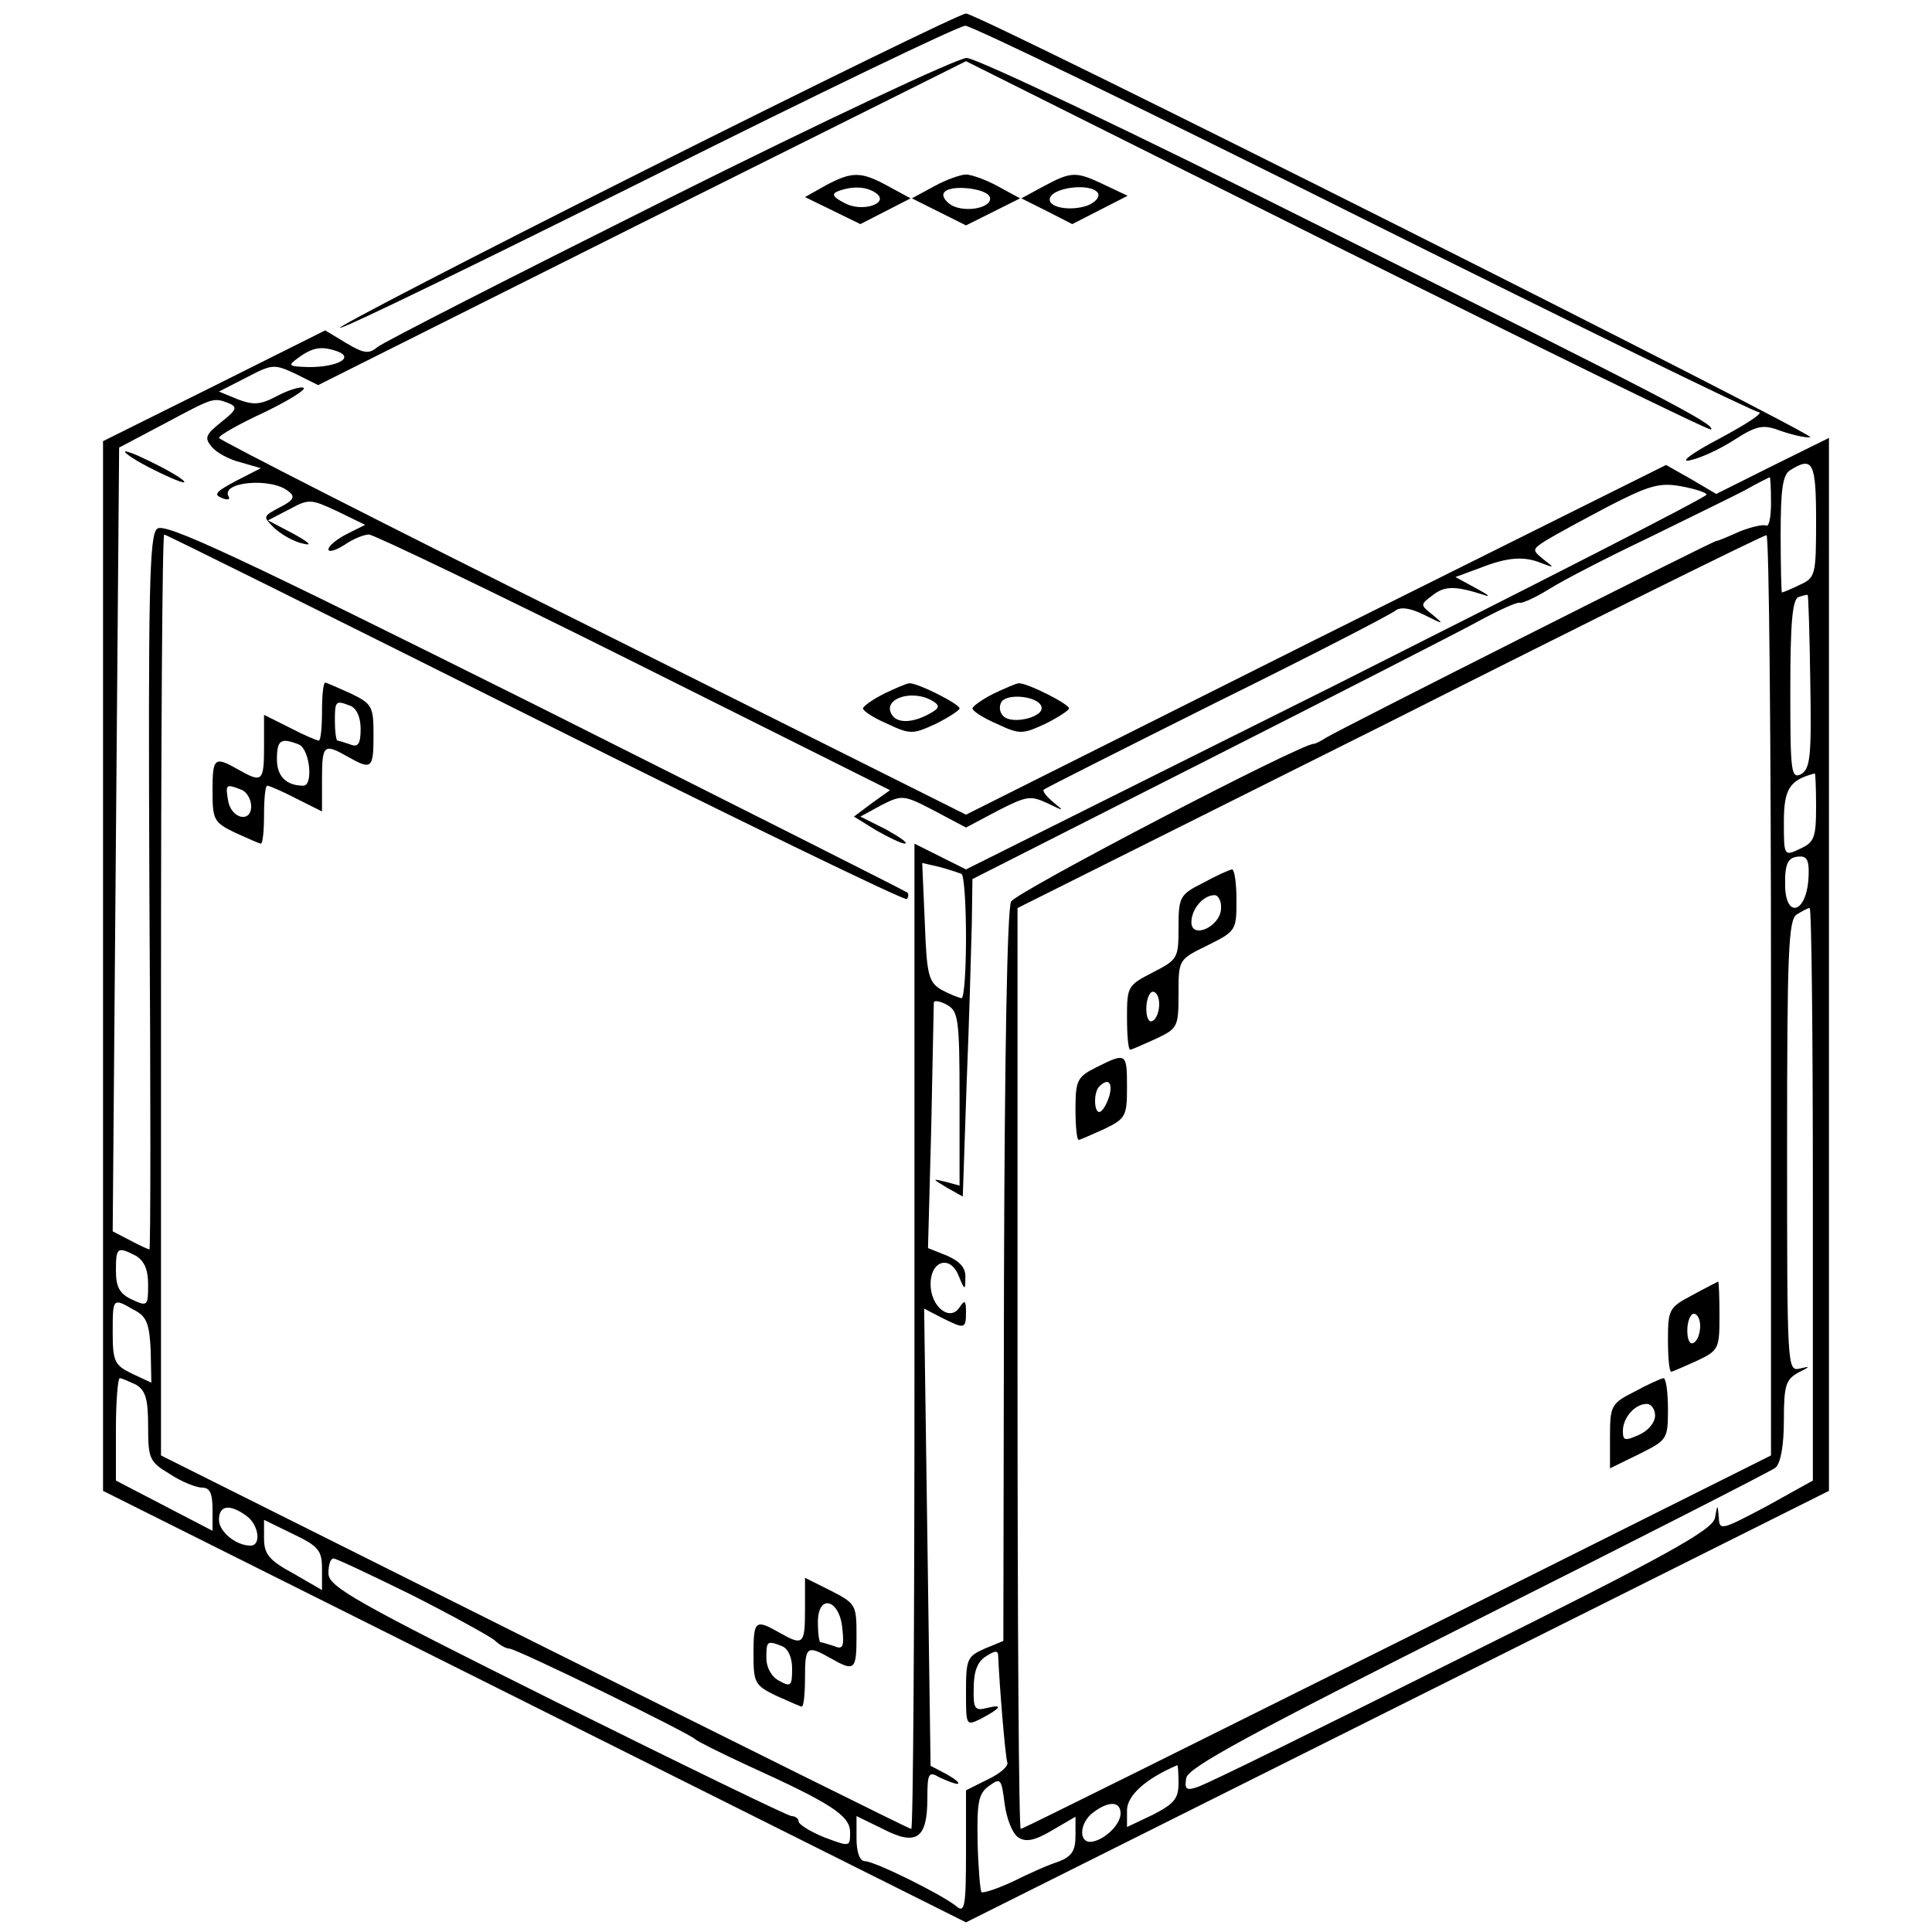 <?xml version="1.0" standalone="no"?>
<!DOCTYPE svg PUBLIC "-//W3C//DTD SVG 20010904//EN"
 "http://www.w3.org/TR/2001/REC-SVG-20010904/DTD/svg10.dtd">
<svg version="1.0" xmlns="http://www.w3.org/2000/svg"
 width="300pt" height="300pt" viewBox="0 0 300 300"
 preserveAspectRatio="xMidYMid meet">
<g transform="translate(0,300) scale(0.1,-0.1)"
fill="#000000" stroke="none">
<path d="M1000 2735 c-267 -134 -479 -244 -472 -244 7 -1 224 105 483 234 258
129 478 235 488 235 10 0 288 -135 618 -300 331 -165 607 -300 614 -300 8 -1
-20 -19 -61 -41 -42 -22 -62 -37 -47 -34 16 3 47 17 70 32 36 23 45 24 72 14
17 -6 38 -11 46 -10 18 0 -1291 658 -1311 658 -8 0 -233 -110 -500 -244z"/>
<path d="M1038 2692 c-240 -120 -444 -224 -452 -231 -13 -11 -21 -10 -48 6
l-33 20 -172 -86 -173 -86 0 -815 0 -815 670 -335 670 -335 670 335 670 335 0
818 0 817 -87 -43 -88 -44 -39 23 -39 22 -544 -271 -543 -272 -580 290 c-319
159 -580 292 -580 295 0 4 32 22 71 40 39 19 66 36 60 38 -5 2 -24 -4 -41 -13
-26 -14 -37 -14 -61 -5 l-29 12 43 22 c40 21 43 21 77 5 l34 -17 503 252 503
251 576 -288 c317 -158 578 -286 581 -284 7 8 -70 48 -606 315 -291 146 -535
262 -550 262 -14 0 -223 -98 -463 -218z m-513 -238 c25 -10 -2 -24 -45 -24
-33 1 -34 2 -16 15 22 16 36 18 61 9z m-170 -80 c14 -6 13 -10 -11 -29 -25
-20 -27 -25 -15 -39 7 -9 28 -20 45 -24 l31 -9 -39 -20 c-30 -16 -35 -21 -22
-26 9 -4 14 -3 11 2 -13 23 67 30 93 8 11 -8 8 -14 -14 -25 -26 -14 -26 -14
-8 -32 11 -10 30 -21 44 -24 16 -4 11 1 -14 15 l-40 21 33 17 c31 17 34 16 75
-3 l43 -21 -28 -14 c-16 -8 -29 -19 -29 -24 0 -5 11 -2 25 7 13 9 30 16 38 16
7 0 193 -89 411 -198 l398 -199 -28 -20 -28 -21 34 -21 c19 -11 40 -21 45 -21
6 1 -8 10 -29 22 l-40 20 33 18 c32 16 34 16 82 -9 l49 -26 49 26 c45 23 51
24 77 12 27 -13 27 -13 10 1 -11 9 -18 18 -15 20 2 2 123 63 269 136 146 72
270 136 277 142 8 6 23 4 45 -7 30 -15 31 -15 13 0 -20 16 -20 16 0 31 19 15
36 14 80 0 11 -4 5 1 -12 10 l-33 18 38 14 c43 17 69 19 97 7 19 -7 19 -7 1 7
-17 14 -17 15 5 29 13 8 57 32 97 53 62 32 79 37 112 31 22 -4 40 -10 40 -13
0 -4 -259 -136 -575 -295 l-575 -287 -40 20 -40 20 0 -47 c0 -27 0 -371 0
-765 0 -395 -2 -718 -5 -718 -3 0 -266 131 -585 290 l-580 290 0 715 c0 393 2
715 5 715 3 0 262 -129 576 -286 314 -157 574 -283 577 -280 3 3 3 8 1 10 -2
2 -262 133 -577 291 -467 233 -576 284 -588 274 -12 -10 -14 -91 -12 -565 2
-305 2 -554 0 -554 -2 0 -15 6 -30 14 l-27 14 5 608 5 609 70 37 c77 41 76 41
100 32z m2465 -182 c0 -85 -1 -89 -25 -100 -14 -7 -27 -12 -28 -12 -1 0 -2 41
-2 90 0 70 3 93 15 100 35 22 40 12 40 -78z m-70 27 c0 -22 -3 -38 -8 -35 -4
2 -22 -2 -40 -9 -18 -8 -34 -15 -37 -15 -7 -1 -588 -294 -605 -305 -8 -5 -17
-10 -20 -10 -21 0 -462 -230 -470 -245 -6 -11 -10 -239 -11 -583 l-1 -565 -29
-12 c-27 -12 -29 -16 -29 -67 0 -53 0 -53 23 -42 32 17 35 23 10 17 -19 -5
-22 -2 -21 31 0 26 6 41 19 49 15 10 19 9 19 0 2 -47 11 -155 14 -164 3 -6
-11 -18 -30 -27 l-34 -17 0 -96 c0 -85 -2 -95 -15 -84 -22 18 -127 70 -142 70
-8 0 -13 14 -13 35 l0 35 41 -20 c52 -27 69 -15 69 47 0 40 2 43 19 33 11 -5
23 -10 28 -10 4 1 -3 7 -17 15 l-25 13 -5 355 -5 355 27 -14 c36 -18 38 -18
38 9 0 18 -2 19 -10 7 -15 -23 -45 1 -45 36 0 37 31 46 44 12 9 -22 10 -22 10
-2 1 15 -8 25 -28 34 l-30 12 5 186 c2 103 4 191 4 195 0 4 9 3 20 -3 18 -10
20 -21 20 -146 l0 -135 -22 6 c-21 5 -21 5 2 -9 l25 -14 6 176 c4 97 7 209 8
247 l1 70 363 184 c199 101 389 198 422 216 33 18 62 31 65 29 4 -1 24 8 45
21 22 14 92 50 155 80 63 31 131 64 150 74 19 11 36 19 38 20 1 1 2 -17 2 -40z
m0 -764 l0 -715 -580 -290 c-319 -159 -582 -290 -585 -290 -3 0 -5 322 -5 715
l0 715 578 289 c317 160 580 290 585 290 4 1 7 -321 7 -714z m61 486 c2 -116
0 -134 -14 -143 -16 -8 -17 3 -17 131 0 102 3 141 13 144 6 2 13 4 14 3 1 -1
3 -61 4 -135z m9 -194 c0 -48 -3 -55 -25 -65 -25 -12 -25 -11 -25 42 0 51 9
65 48 75 1 1 2 -23 2 -52z m-12 -114 c-4 -50 -34 -59 -36 -11 -1 38 4 48 24
48 11 0 14 -9 12 -37z m-1315 10 c4 -2 7 -47 7 -99 0 -52 -3 -94 -7 -94 -5 1
-18 6 -31 13 -20 12 -23 22 -26 105 l-4 92 26 -6 c15 -4 30 -9 35 -11z m1322
-498 l0 -444 -72 -40 c-70 -37 -73 -38 -74 -18 -2 22 -2 22 -6 0 -4 -19 -76
-59 -394 -217 -214 -107 -398 -198 -410 -201 -17 -6 -20 -3 -17 14 2 16 98 68
452 246 247 124 455 230 463 236 8 7 13 34 13 74 0 54 3 63 23 74 18 9 19 10
2 6 -20 -5 -20 0 -20 345 0 301 2 352 15 360 8 5 17 10 20 10 3 0 5 -200 5
-445z m-2604 -95 c13 -8 19 -21 19 -45 0 -33 -1 -34 -25 -23 -19 9 -25 19 -25
45 0 36 2 38 31 23z m-3 -84 c20 -10 24 -22 26 -63 l1 -50 -30 14 c-27 13 -30
19 -30 64 0 54 0 54 33 35z m3 -116 c15 -9 19 -22 19 -65 0 -50 2 -55 34 -74
18 -12 41 -21 50 -21 12 0 16 -9 16 -34 l0 -33 -75 39 -75 39 0 80 c0 43 3 79
6 79 3 0 14 -5 25 -10z m172 -204 c19 -14 23 -46 6 -46 -23 0 -49 22 -49 40 0
23 17 25 43 6z m117 -82 l0 -33 -45 26 c-37 20 -45 30 -45 54 l0 29 45 -22
c40 -19 45 -26 45 -54z m140 -41 c63 -32 121 -64 128 -70 7 -7 18 -13 23 -13
11 0 281 -132 289 -141 3 -3 39 -21 80 -40 130 -59 160 -78 160 -104 0 -23 0
-23 -40 -8 -22 9 -40 20 -40 25 0 4 -5 8 -11 8 -5 0 -170 80 -365 177 -313
156 -354 179 -354 200 0 13 3 23 8 23 4 0 59 -26 122 -57z m1190 -292 c0 -24
-7 -32 -40 -49 l-40 -19 0 26 c0 23 29 49 78 70 1 1 2 -12 2 -28z m-249 -84
c12 -8 26 -5 53 11 l36 21 0 -30 c0 -23 -6 -32 -27 -40 -16 -5 -47 -19 -71
-31 -24 -11 -45 -18 -48 -16 -2 3 -5 38 -6 78 -1 61 1 75 18 87 18 13 19 11
24 -28 3 -23 12 -46 21 -52z m159 37 c0 -18 -27 -43 -47 -44 -19 0 -16 31 5
46 24 18 42 17 42 -2z"/>
<path d="M230 2275 c25 -13 50 -24 55 -24 6 0 -10 11 -35 24 -25 13 -49 24
-55 24 -5 0 10 -11 35 -24z"/>
<path d="M500 1895 c0 -25 -2 -45 -5 -45 -3 0 -24 9 -45 20 l-40 20 0 -50 c0
-54 -3 -56 -40 -35 -37 21 -40 19 -40 -33 0 -45 2 -49 35 -65 20 -9 38 -17 40
-17 3 0 5 20 5 45 0 25 2 45 5 45 3 0 24 -9 45 -20 l40 -20 0 50 c0 54 3 56
40 35 37 -21 40 -19 40 33 0 45 -2 49 -35 65 -20 9 -38 17 -40 17 -3 0 -5 -20
-5 -45z m44 9 c10 -4 16 -18 16 -36 0 -23 -4 -29 -16 -24 -9 3 -18 6 -20 6 -2
0 -4 14 -4 30 0 32 1 33 24 24z m-80 -60 c17 -7 23 -64 7 -64 -27 0 -41 15
-41 41 0 30 6 34 34 23z m-90 -70 c9 -3 16 -15 16 -26 0 -27 -32 -19 -36 10
-4 24 -3 25 20 16z"/>
<path d="M1250 500 c0 -54 -3 -56 -40 -35 -37 21 -40 19 -40 -33 0 -45 2 -49
35 -65 20 -9 38 -17 40 -17 3 0 5 20 5 45 0 49 3 51 40 30 37 -21 40 -19 40
35 0 48 -1 50 -40 70 l-40 20 0 -50z m58 -29 c3 -28 1 -33 -13 -27 -9 3 -19 6
-21 6 -2 0 -4 14 -4 31 0 45 34 36 38 -10z m-94 -27 c10 -4 16 -18 16 -35 0
-27 -2 -29 -20 -19 -12 6 -20 21 -20 35 0 27 1 28 24 19z"/>
<path d="M1868 1629 c-36 -18 -38 -22 -38 -69 0 -48 -1 -50 -40 -70 -39 -20
-40 -22 -40 -70 0 -28 2 -50 5 -50 2 0 20 8 40 17 34 16 35 19 35 70 0 53 0
53 45 75 44 22 45 23 45 70 0 26 -3 48 -7 48 -5 -1 -25 -10 -45 -21z m28 -40
c-1 -28 -46 -48 -46 -21 0 20 18 42 36 42 6 0 11 -10 10 -21z m-96 -148 c0
-11 -4 -23 -10 -26 -6 -4 -10 5 -10 19 0 14 5 26 10 26 6 0 10 -9 10 -19z"/>
<path d="M1703 1343 c-30 -15 -33 -20 -33 -65 0 -26 2 -48 5 -48 2 0 20 8 40
17 33 16 35 20 35 65 0 53 -1 54 -47 31z m20 -43 c-3 -11 -9 -23 -14 -26 -10
-6 -12 29 -2 39 13 13 21 7 16 -13z"/>
<path d="M2628 989 c-36 -19 -38 -22 -38 -69 0 -28 2 -50 5 -50 2 0 20 8 40
17 34 16 35 19 35 70 0 29 -1 53 -2 53 -2 -1 -20 -10 -40 -21z m12 -48 c0 -11
-4 -23 -10 -26 -6 -4 -10 5 -10 19 0 14 5 26 10 26 6 0 10 -9 10 -19z"/>
<path d="M2538 839 c-36 -18 -38 -22 -38 -69 l0 -50 45 22 c44 22 45 23 45 70
0 26 -3 48 -7 48 -5 -1 -25 -10 -45 -21z m32 -37 c0 -11 -11 -24 -25 -30 -22
-10 -25 -9 -25 6 0 21 19 42 37 42 7 0 13 -8 13 -18z"/>
<path d="M1282 2712 l-32 -18 43 -21 43 -21 39 20 39 20 -35 19 c-42 23 -56
23 -97 1z m77 -11 c25 -16 -20 -32 -48 -16 -18 9 -20 14 -10 18 21 8 43 8 58
-2z"/>
<path d="M1451 2711 l-35 -19 42 -21 42 -21 42 21 42 21 -35 19 c-18 10 -41
18 -49 18 -8 0 -31 -8 -49 -18z m86 -17 c5 -16 -36 -25 -59 -13 -10 6 -16 15
-12 20 8 13 66 7 71 -7z"/>
<path d="M1621 2711 l-35 -19 40 -20 39 -20 43 22 43 22 -36 17 c-44 21 -51
21 -94 -2z m84 -11 c3 -6 -4 -14 -16 -19 -25 -9 -59 -4 -59 9 0 19 65 27 75
10z"/>
<path d="M1373 1923 c-18 -9 -33 -20 -33 -23 0 -4 17 -15 38 -24 36 -17 40
-16 75 0 20 10 37 21 37 24 0 7 -66 40 -78 39 -4 0 -22 -8 -39 -16z m76 -12
c11 -7 10 -11 -7 -20 -26 -14 -49 -14 -57 -1 -16 25 32 41 64 21z"/>
<path d="M1543 1923 c-18 -9 -33 -20 -33 -23 0 -4 17 -15 38 -24 36 -17 40
-16 75 0 20 10 37 21 37 24 0 7 -66 40 -78 39 -4 0 -22 -8 -39 -16z m74 -20
c6 -16 -45 -29 -59 -15 -6 6 -7 15 -3 22 9 14 57 9 62 -7z"/>
</g>
</svg>
